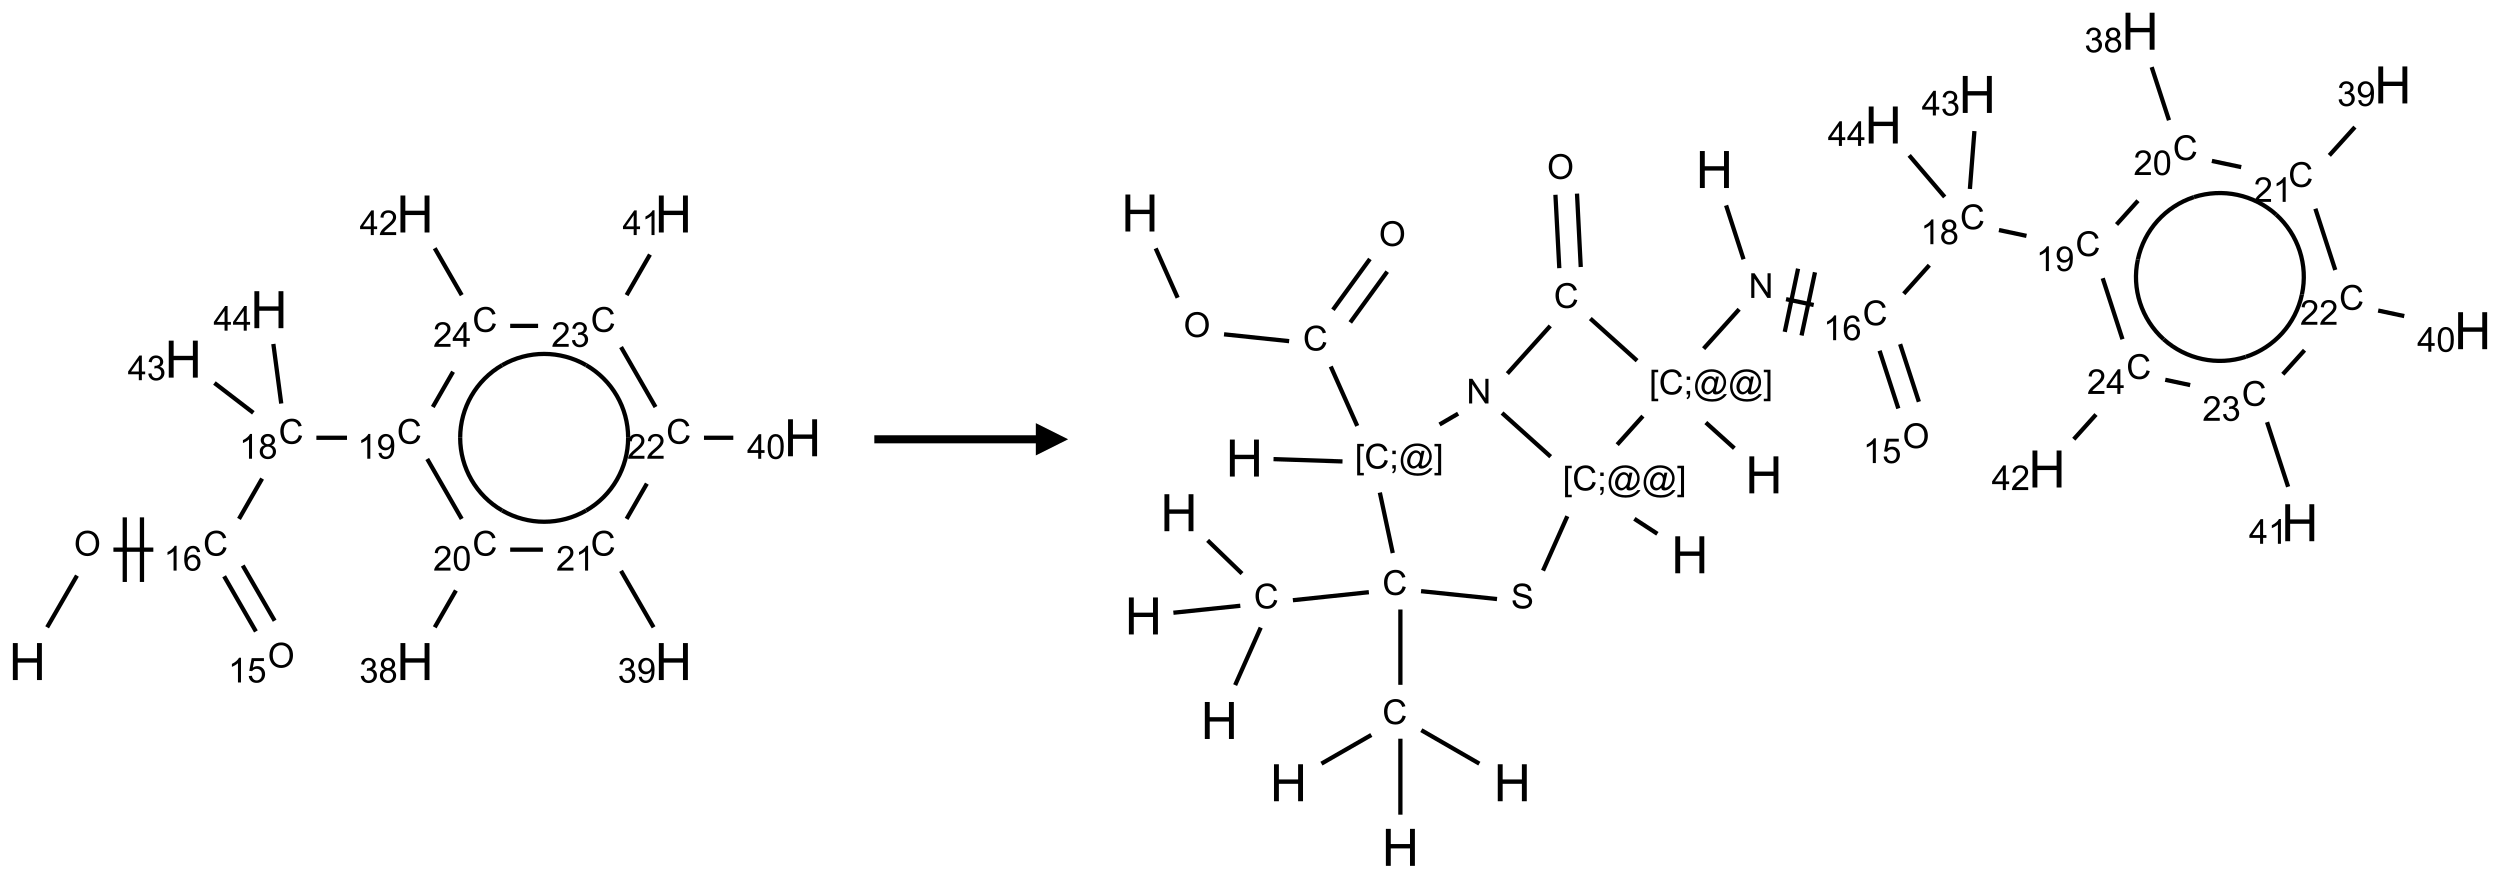 <?xml version="1.0" encoding="UTF-8"?>
<svg xmlns="http://www.w3.org/2000/svg" xmlns:xlink="http://www.w3.org/1999/xlink" width="774" height="272" viewBox="0 0 774 272">
<defs>
<g>
<g id="glyph-0-0">
<path d="M 2 0 L 2 -10 L 10 -10 L 10 0 Z M 2.25 -0.25 L 9.75 -0.25 L 9.75 -9.75 L 2.25 -9.75 Z M 2.25 -0.25 "/>
</g>
<g id="glyph-0-1">
<path d="M 1.281 0 L 1.281 -11.453 L 2.797 -11.453 L 2.797 -6.75 L 8.75 -6.75 L 8.75 -11.453 L 10.266 -11.453 L 10.266 0 L 8.75 0 L 8.75 -5.398 L 2.797 -5.398 L 2.797 0 Z M 1.281 0 "/>
</g>
<g id="glyph-1-0">
<path d="M 1.332 0 L 1.332 -6.668 L 6.668 -6.668 L 6.668 0 Z M 1.5 -0.168 L 6.5 -0.168 L 6.5 -6.5 L 1.5 -6.5 Z M 1.5 -0.168 "/>
</g>
<g id="glyph-1-1">
<path d="M 0.516 -3.719 C 0.516 -4.984 0.855 -5.977 1.535 -6.695 C 2.215 -7.414 3.094 -7.77 4.172 -7.77 C 4.875 -7.77 5.512 -7.602 6.078 -7.266 C 6.645 -6.93 7.074 -6.461 7.371 -5.855 C 7.668 -5.254 7.816 -4.57 7.816 -3.809 C 7.816 -3.035 7.66 -2.34 7.348 -1.73 C 7.035 -1.117 6.594 -0.656 6.02 -0.34 C 5.449 -0.027 4.828 0.129 4.168 0.129 C 3.449 0.129 2.805 -0.043 2.238 -0.391 C 1.672 -0.738 1.246 -1.211 0.953 -1.812 C 0.66 -2.414 0.516 -3.047 0.516 -3.719 Z M 1.559 -3.703 C 1.559 -2.781 1.805 -2.059 2.301 -1.527 C 2.793 -1 3.414 -0.734 4.16 -0.734 C 4.922 -0.734 5.547 -1 6.039 -1.535 C 6.531 -2.07 6.777 -2.828 6.777 -3.812 C 6.777 -4.434 6.672 -4.977 6.461 -5.441 C 6.25 -5.902 5.945 -6.262 5.539 -6.52 C 5.133 -6.773 4.68 -6.902 4.176 -6.902 C 3.461 -6.902 2.848 -6.656 2.332 -6.164 C 1.816 -5.672 1.559 -4.852 1.559 -3.703 Z M 1.559 -3.703 "/>
</g>
<g id="glyph-1-2">
<path d="M 6.27 -2.676 L 7.281 -2.422 C 7.07 -1.594 6.688 -0.961 6.137 -0.523 C 5.586 -0.086 4.914 0.129 4.121 0.129 C 3.297 0.129 2.629 -0.039 2.113 -0.371 C 1.598 -0.707 1.203 -1.191 0.934 -1.828 C 0.664 -2.465 0.531 -3.145 0.531 -3.875 C 0.531 -4.672 0.684 -5.363 0.988 -5.957 C 1.293 -6.547 1.723 -6.996 2.285 -7.305 C 2.844 -7.613 3.461 -7.766 4.137 -7.766 C 4.898 -7.766 5.543 -7.57 6.062 -7.184 C 6.582 -6.793 6.945 -6.246 7.152 -5.543 L 6.156 -5.309 C 5.98 -5.863 5.723 -6.266 5.387 -6.52 C 5.051 -6.773 4.625 -6.902 4.113 -6.902 C 3.527 -6.902 3.039 -6.762 2.645 -6.48 C 2.25 -6.199 1.973 -5.82 1.812 -5.348 C 1.652 -4.871 1.574 -4.383 1.574 -3.879 C 1.574 -3.23 1.668 -2.664 1.855 -2.18 C 2.047 -1.695 2.34 -1.332 2.738 -1.094 C 3.137 -0.855 3.57 -0.734 4.035 -0.734 C 4.602 -0.734 5.082 -0.898 5.473 -1.223 C 5.867 -1.551 6.133 -2.035 6.27 -2.676 Z M 6.27 -2.676 "/>
</g>
<g id="glyph-1-3">
<path d="M 3.973 0 L 3.035 0 L 3.035 -5.973 C 2.809 -5.758 2.516 -5.543 2.148 -5.328 C 1.781 -5.113 1.453 -4.953 1.16 -4.844 L 1.16 -5.75 C 1.684 -5.996 2.145 -6.297 2.535 -6.645 C 2.93 -6.996 3.207 -7.336 3.371 -7.668 L 3.973 -7.668 Z M 3.973 0 "/>
</g>
<g id="glyph-1-4">
<path d="M 5.309 -5.766 L 4.375 -5.691 C 4.293 -6.059 4.172 -6.328 4.02 -6.496 C 3.766 -6.762 3.453 -6.895 3.082 -6.895 C 2.785 -6.895 2.523 -6.812 2.297 -6.645 C 2 -6.43 1.77 -6.117 1.598 -5.703 C 1.43 -5.289 1.34 -4.703 1.332 -3.938 C 1.559 -4.281 1.836 -4.535 2.16 -4.703 C 2.488 -4.871 2.828 -4.953 3.188 -4.953 C 3.812 -4.953 4.344 -4.723 4.785 -4.262 C 5.223 -3.801 5.441 -3.207 5.441 -2.48 C 5.441 -2 5.34 -1.555 5.133 -1.145 C 4.926 -0.73 4.641 -0.418 4.281 -0.199 C 3.922 0.02 3.512 0.129 3.051 0.129 C 2.27 0.129 1.633 -0.156 1.141 -0.73 C 0.648 -1.305 0.402 -2.254 0.402 -3.574 C 0.402 -5.051 0.672 -6.121 1.219 -6.793 C 1.695 -7.375 2.336 -7.668 3.141 -7.668 C 3.742 -7.668 4.234 -7.5 4.617 -7.16 C 5 -6.824 5.23 -6.359 5.309 -5.766 Z M 1.48 -2.473 C 1.48 -2.152 1.547 -1.844 1.684 -1.547 C 1.82 -1.25 2.016 -1.027 2.262 -0.871 C 2.508 -0.719 2.766 -0.641 3.035 -0.641 C 3.434 -0.641 3.773 -0.801 4.059 -1.121 C 4.344 -1.441 4.484 -1.875 4.484 -2.422 C 4.484 -2.949 4.344 -3.367 4.062 -3.668 C 3.781 -3.973 3.426 -4.125 3 -4.125 C 2.578 -4.125 2.219 -3.973 1.922 -3.668 C 1.625 -3.363 1.48 -2.969 1.48 -2.473 Z M 1.48 -2.473 "/>
</g>
<g id="glyph-1-5">
<path d="M 0.441 -2 L 1.426 -2.082 C 1.5 -1.605 1.668 -1.242 1.934 -1.004 C 2.199 -0.762 2.52 -0.641 2.895 -0.641 C 3.348 -0.641 3.73 -0.812 4.043 -1.152 C 4.355 -1.492 4.512 -1.941 4.512 -2.504 C 4.512 -3.039 4.359 -3.461 4.059 -3.77 C 3.758 -4.078 3.367 -4.234 2.879 -4.234 C 2.578 -4.234 2.305 -4.164 2.062 -4.027 C 1.82 -3.891 1.629 -3.715 1.488 -3.496 L 0.609 -3.609 L 1.348 -7.531 L 5.145 -7.531 L 5.145 -6.637 L 2.098 -6.637 L 1.688 -4.582 C 2.145 -4.902 2.625 -5.062 3.129 -5.062 C 3.797 -5.062 4.359 -4.832 4.816 -4.371 C 5.277 -3.91 5.504 -3.312 5.504 -2.59 C 5.504 -1.898 5.305 -1.301 4.902 -0.797 C 4.41 -0.18 3.742 0.129 2.895 0.129 C 2.199 0.129 1.633 -0.062 1.195 -0.453 C 0.758 -0.844 0.504 -1.359 0.441 -2 Z M 0.441 -2 "/>
</g>
<g id="glyph-1-6">
<path d="M 1.887 -4.141 C 1.496 -4.281 1.207 -4.484 1.02 -4.75 C 0.832 -5.016 0.738 -5.328 0.738 -5.699 C 0.738 -6.254 0.938 -6.719 1.34 -7.098 C 1.738 -7.477 2.27 -7.668 2.934 -7.668 C 3.598 -7.668 4.137 -7.473 4.543 -7.086 C 4.949 -6.699 5.152 -6.227 5.152 -5.672 C 5.152 -5.316 5.059 -5.008 4.871 -4.746 C 4.688 -4.484 4.406 -4.281 4.027 -4.141 C 4.496 -3.988 4.852 -3.742 5.098 -3.402 C 5.34 -3.062 5.465 -2.656 5.465 -2.184 C 5.465 -1.531 5.234 -0.98 4.77 -0.535 C 4.309 -0.09 3.703 0.129 2.949 0.129 C 2.195 0.129 1.586 -0.094 1.125 -0.539 C 0.664 -0.984 0.434 -1.543 0.434 -2.207 C 0.434 -2.703 0.559 -3.121 0.809 -3.457 C 1.062 -3.793 1.422 -4.02 1.887 -4.141 Z M 1.699 -5.73 C 1.699 -5.367 1.812 -5.074 2.047 -4.844 C 2.281 -4.613 2.582 -4.5 2.953 -4.5 C 3.312 -4.5 3.609 -4.613 3.84 -4.84 C 4.07 -5.066 4.188 -5.348 4.188 -5.676 C 4.188 -6.02 4.07 -6.309 3.832 -6.543 C 3.594 -6.777 3.297 -6.895 2.941 -6.895 C 2.586 -6.895 2.289 -6.781 2.051 -6.551 C 1.816 -6.324 1.699 -6.047 1.699 -5.73 Z M 1.395 -2.203 C 1.395 -1.938 1.461 -1.676 1.586 -1.426 C 1.711 -1.176 1.902 -0.984 2.152 -0.848 C 2.402 -0.711 2.672 -0.641 2.957 -0.641 C 3.406 -0.641 3.777 -0.785 4.066 -1.074 C 4.359 -1.363 4.504 -1.727 4.504 -2.172 C 4.504 -2.625 4.355 -2.996 4.055 -3.293 C 3.754 -3.586 3.379 -3.734 2.926 -3.734 C 2.484 -3.734 2.121 -3.59 1.832 -3.297 C 1.543 -3.004 1.395 -2.641 1.395 -2.203 Z M 1.395 -2.203 "/>
</g>
<g id="glyph-1-7">
<path d="M 0.582 -1.766 L 1.484 -1.848 C 1.562 -1.426 1.707 -1.117 1.922 -0.926 C 2.137 -0.734 2.414 -0.641 2.75 -0.641 C 3.039 -0.641 3.289 -0.707 3.508 -0.84 C 3.727 -0.973 3.902 -1.148 4.043 -1.367 C 4.18 -1.586 4.297 -1.887 4.391 -2.262 C 4.484 -2.637 4.531 -3.016 4.531 -3.406 C 4.531 -3.449 4.531 -3.512 4.527 -3.594 C 4.34 -3.297 4.082 -3.055 3.758 -2.867 C 3.434 -2.68 3.082 -2.59 2.703 -2.59 C 2.07 -2.59 1.535 -2.816 1.098 -3.277 C 0.66 -3.734 0.441 -4.34 0.441 -5.09 C 0.441 -5.863 0.672 -6.484 1.129 -6.957 C 1.586 -7.43 2.156 -7.668 2.844 -7.668 C 3.34 -7.668 3.793 -7.531 4.207 -7.266 C 4.617 -7 4.93 -6.617 5.145 -6.121 C 5.355 -5.629 5.465 -4.91 5.465 -3.973 C 5.465 -2.996 5.359 -2.223 5.145 -1.645 C 4.934 -1.066 4.617 -0.625 4.199 -0.324 C 3.781 -0.02 3.293 0.129 2.73 0.129 C 2.133 0.129 1.645 -0.035 1.266 -0.367 C 0.887 -0.699 0.66 -1.164 0.582 -1.766 Z M 4.422 -5.137 C 4.422 -5.676 4.277 -6.102 3.992 -6.418 C 3.707 -6.734 3.359 -6.891 2.957 -6.891 C 2.543 -6.891 2.18 -6.719 1.871 -6.379 C 1.562 -6.039 1.406 -5.598 1.406 -5.059 C 1.406 -4.57 1.555 -4.176 1.848 -3.871 C 2.141 -3.566 2.5 -3.418 2.934 -3.418 C 3.367 -3.418 3.723 -3.57 4.004 -3.871 C 4.281 -4.176 4.422 -4.598 4.422 -5.137 Z M 4.422 -5.137 "/>
</g>
<g id="glyph-1-8">
<path d="M 5.371 -0.902 L 5.371 0 L 0.324 0 C 0.316 -0.227 0.352 -0.441 0.434 -0.652 C 0.562 -0.996 0.766 -1.332 1.051 -1.668 C 1.332 -2 1.742 -2.387 2.277 -2.824 C 3.105 -3.504 3.668 -4.043 3.957 -4.441 C 4.25 -4.84 4.395 -5.215 4.395 -5.566 C 4.395 -5.938 4.262 -6.254 3.996 -6.508 C 3.73 -6.762 3.387 -6.891 2.957 -6.891 C 2.508 -6.891 2.145 -6.754 1.875 -6.484 C 1.605 -6.215 1.469 -5.84 1.465 -5.359 L 0.5 -5.457 C 0.566 -6.176 0.812 -6.727 1.246 -7.102 C 1.676 -7.477 2.254 -7.668 2.98 -7.668 C 3.711 -7.668 4.293 -7.465 4.719 -7.059 C 5.145 -6.652 5.359 -6.148 5.359 -5.547 C 5.359 -5.242 5.297 -4.941 5.172 -4.645 C 5.047 -4.352 4.84 -4.039 4.551 -3.715 C 4.262 -3.387 3.777 -2.938 3.105 -2.371 C 2.543 -1.898 2.18 -1.578 2.02 -1.41 C 1.859 -1.242 1.73 -1.07 1.625 -0.902 Z M 5.371 -0.902 "/>
</g>
<g id="glyph-1-9">
<path d="M 0.441 -3.766 C 0.441 -4.668 0.535 -5.395 0.723 -5.945 C 0.906 -6.496 1.184 -6.922 1.551 -7.219 C 1.918 -7.516 2.375 -7.668 2.934 -7.668 C 3.344 -7.668 3.703 -7.586 4.012 -7.418 C 4.32 -7.254 4.574 -7.016 4.777 -6.707 C 4.977 -6.395 5.137 -6.016 5.25 -5.57 C 5.363 -5.125 5.422 -4.523 5.422 -3.766 C 5.422 -2.871 5.328 -2.148 5.145 -1.598 C 4.961 -1.047 4.688 -0.621 4.32 -0.32 C 3.953 -0.02 3.492 0.129 2.934 0.129 C 2.195 0.129 1.617 -0.133 1.199 -0.66 C 0.695 -1.297 0.441 -2.332 0.441 -3.766 Z M 1.406 -3.766 C 1.406 -2.512 1.555 -1.68 1.848 -1.262 C 2.141 -0.848 2.5 -0.641 2.934 -0.641 C 3.363 -0.641 3.727 -0.848 4.02 -1.266 C 4.312 -1.684 4.457 -2.516 4.457 -3.766 C 4.457 -5.023 4.312 -5.859 4.02 -6.27 C 3.727 -6.684 3.359 -6.891 2.922 -6.891 C 2.492 -6.891 2.148 -6.707 1.891 -6.344 C 1.566 -5.879 1.406 -5.02 1.406 -3.766 Z M 1.406 -3.766 "/>
</g>
<g id="glyph-1-10">
<path d="M 0.449 -2.016 L 1.387 -2.141 C 1.492 -1.609 1.676 -1.227 1.934 -0.992 C 2.191 -0.758 2.508 -0.641 2.879 -0.641 C 3.32 -0.641 3.695 -0.793 3.996 -1.098 C 4.301 -1.402 4.453 -1.781 4.453 -2.234 C 4.453 -2.664 4.312 -3.02 4.031 -3.301 C 3.75 -3.578 3.391 -3.719 2.957 -3.719 C 2.781 -3.719 2.562 -3.684 2.297 -3.613 L 2.402 -4.438 C 2.465 -4.43 2.516 -4.426 2.551 -4.426 C 2.949 -4.426 3.312 -4.531 3.629 -4.738 C 3.949 -4.949 4.109 -5.27 4.109 -5.703 C 4.109 -6.047 3.992 -6.332 3.762 -6.559 C 3.527 -6.785 3.227 -6.895 2.859 -6.895 C 2.496 -6.895 2.191 -6.781 1.949 -6.551 C 1.707 -6.324 1.547 -5.98 1.48 -5.52 L 0.543 -5.688 C 0.656 -6.316 0.918 -6.805 1.324 -7.148 C 1.73 -7.492 2.234 -7.668 2.84 -7.668 C 3.254 -7.668 3.641 -7.578 3.988 -7.398 C 4.34 -7.219 4.609 -6.977 4.793 -6.668 C 4.98 -6.359 5.074 -6.031 5.074 -5.684 C 5.074 -5.352 4.984 -5.051 4.809 -4.781 C 4.629 -4.512 4.367 -4.297 4.02 -4.137 C 4.473 -4.031 4.824 -3.816 5.074 -3.488 C 5.324 -3.16 5.449 -2.75 5.449 -2.254 C 5.449 -1.59 5.203 -1.023 4.719 -0.559 C 4.234 -0.098 3.617 0.137 2.875 0.137 C 2.203 0.137 1.648 -0.062 1.207 -0.465 C 0.762 -0.863 0.512 -1.379 0.449 -2.016 Z M 0.449 -2.016 "/>
</g>
<g id="glyph-1-11">
<path d="M 3.449 0 L 3.449 -1.828 L 0.137 -1.828 L 0.137 -2.688 L 3.621 -7.637 L 4.387 -7.637 L 4.387 -2.688 L 5.418 -2.688 L 5.418 -1.828 L 4.387 -1.828 L 4.387 0 Z M 3.449 -2.688 L 3.449 -6.129 L 1.059 -2.688 Z M 3.449 -2.688 "/>
</g>
<g id="glyph-1-12">
<path d="M 0.723 2.121 L 0.723 -7.637 L 2.793 -7.637 L 2.793 -6.859 L 1.66 -6.859 L 1.66 1.344 L 2.793 1.344 L 2.793 2.121 Z M 0.723 2.121 "/>
</g>
<g id="glyph-1-13">
<path d="M 0.949 -4.465 L 0.949 -5.531 L 2.016 -5.531 L 2.016 -4.465 Z M 0.949 0 L 0.949 -1.066 L 2.016 -1.066 L 2.016 0 C 2.016 0.391 1.945 0.711 1.809 0.949 C 1.668 1.191 1.449 1.379 1.145 1.512 L 0.887 1.109 C 1.082 1.023 1.23 0.895 1.324 0.727 C 1.418 0.559 1.469 0.316 1.48 0 Z M 0.949 0 "/>
</g>
<g id="glyph-1-14">
<path d="M 6.047 -0.848 C 5.82 -0.59 5.57 -0.379 5.289 -0.223 C 5.008 -0.062 4.73 0.016 4.449 0.016 C 4.141 0.016 3.84 -0.074 3.547 -0.254 C 3.254 -0.434 3.02 -0.715 2.836 -1.09 C 2.652 -1.465 2.562 -1.875 2.562 -2.324 C 2.562 -2.875 2.703 -3.43 2.988 -3.98 C 3.27 -4.535 3.621 -4.953 4.043 -5.23 C 4.461 -5.508 4.871 -5.645 5.266 -5.645 C 5.566 -5.645 5.855 -5.566 6.129 -5.41 C 6.402 -5.25 6.641 -5.012 6.84 -4.688 L 7.016 -5.496 L 7.949 -5.496 L 7.199 -2 C 7.094 -1.516 7.043 -1.246 7.043 -1.191 C 7.043 -1.098 7.078 -1.02 7.148 -0.949 C 7.219 -0.883 7.305 -0.848 7.406 -0.848 C 7.59 -0.848 7.832 -0.953 8.129 -1.168 C 8.527 -1.445 8.84 -1.816 9.07 -2.285 C 9.301 -2.75 9.418 -3.234 9.418 -3.73 C 9.418 -4.309 9.27 -4.852 8.973 -5.355 C 8.676 -5.859 8.23 -6.262 7.645 -6.562 C 7.055 -6.863 6.406 -7.016 5.691 -7.016 C 4.879 -7.016 4.137 -6.824 3.465 -6.445 C 2.793 -6.066 2.273 -5.52 1.902 -4.809 C 1.535 -4.098 1.348 -3.34 1.348 -2.527 C 1.348 -1.676 1.535 -0.941 1.902 -0.328 C 2.273 0.285 2.809 0.742 3.508 1.035 C 4.207 1.328 4.984 1.473 5.832 1.473 C 6.742 1.473 7.504 1.32 8.121 1.016 C 8.734 0.711 9.195 0.34 9.5 -0.098 L 10.441 -0.098 C 10.266 0.266 9.961 0.637 9.531 1.016 C 9.102 1.395 8.59 1.695 7.996 1.914 C 7.402 2.133 6.688 2.246 5.848 2.246 C 5.078 2.246 4.367 2.145 3.715 1.949 C 3.066 1.75 2.512 1.453 2.051 1.055 C 1.594 0.656 1.25 0.199 1.016 -0.316 C 0.723 -0.973 0.578 -1.684 0.578 -2.441 C 0.578 -3.289 0.75 -4.098 1.098 -4.863 C 1.523 -5.805 2.125 -6.527 2.902 -7.027 C 3.684 -7.527 4.629 -7.777 5.738 -7.777 C 6.602 -7.777 7.375 -7.602 8.059 -7.246 C 8.746 -6.895 9.285 -6.371 9.684 -5.672 C 10.02 -5.07 10.188 -4.418 10.188 -3.715 C 10.188 -2.707 9.832 -1.812 9.125 -1.031 C 8.492 -0.328 7.801 0.02 7.051 0.02 C 6.812 0.02 6.617 -0.016 6.473 -0.09 C 6.324 -0.16 6.215 -0.266 6.145 -0.402 C 6.102 -0.488 6.066 -0.637 6.047 -0.848 Z M 3.527 -2.262 C 3.527 -1.785 3.641 -1.414 3.863 -1.152 C 4.09 -0.887 4.348 -0.754 4.641 -0.754 C 4.836 -0.754 5.039 -0.812 5.254 -0.93 C 5.469 -1.047 5.676 -1.219 5.871 -1.449 C 6.066 -1.676 6.23 -1.969 6.355 -2.32 C 6.48 -2.672 6.543 -3.027 6.543 -3.379 C 6.543 -3.852 6.426 -4.219 6.191 -4.48 C 5.957 -4.738 5.672 -4.871 5.332 -4.871 C 5.109 -4.871 4.902 -4.812 4.707 -4.699 C 4.512 -4.586 4.32 -4.406 4.137 -4.156 C 3.953 -3.906 3.805 -3.602 3.691 -3.246 C 3.582 -2.887 3.527 -2.559 3.527 -2.262 Z M 3.527 -2.262 "/>
</g>
<g id="glyph-1-15">
<path d="M 2.27 2.121 L 0.203 2.121 L 0.203 1.344 L 1.332 1.344 L 1.332 -6.859 L 0.203 -6.859 L 0.203 -7.637 L 2.27 -7.637 Z M 2.27 2.121 "/>
</g>
<g id="glyph-1-16">
<path d="M 0.812 0 L 0.812 -7.637 L 1.848 -7.637 L 5.859 -1.641 L 5.859 -7.637 L 6.828 -7.637 L 6.828 0 L 5.793 0 L 1.781 -6 L 1.781 0 Z M 0.812 0 "/>
</g>
<g id="glyph-1-17">
<path d="M 0.48 -2.453 L 1.434 -2.535 C 1.477 -2.152 1.582 -1.84 1.746 -1.598 C 1.91 -1.352 2.168 -1.152 2.516 -1.004 C 2.863 -0.852 3.254 -0.777 3.688 -0.777 C 4.074 -0.777 4.414 -0.832 4.707 -0.949 C 5.004 -1.062 5.223 -1.219 5.367 -1.418 C 5.512 -1.617 5.582 -1.836 5.582 -2.074 C 5.582 -2.312 5.516 -2.523 5.375 -2.699 C 5.234 -2.879 5.008 -3.031 4.688 -3.152 C 4.484 -3.23 4.031 -3.355 3.328 -3.523 C 2.625 -3.691 2.137 -3.852 1.855 -4 C 1.488 -4.191 1.219 -4.43 1.039 -4.711 C 0.859 -4.992 0.77 -5.312 0.77 -5.66 C 0.77 -6.047 0.879 -6.406 1.098 -6.742 C 1.316 -7.078 1.637 -7.332 2.059 -7.504 C 2.477 -7.68 2.945 -7.766 3.457 -7.766 C 4.023 -7.766 4.523 -7.676 4.957 -7.492 C 5.387 -7.309 5.719 -7.043 5.953 -6.688 C 6.188 -6.332 6.312 -5.934 6.328 -5.484 L 5.359 -5.41 C 5.309 -5.895 5.133 -6.258 4.832 -6.504 C 4.531 -6.75 4.086 -6.875 3.5 -6.875 C 2.891 -6.875 2.445 -6.762 2.164 -6.539 C 1.883 -6.316 1.746 -6.047 1.746 -5.73 C 1.746 -5.457 1.844 -5.23 2.043 -5.051 C 2.238 -4.875 2.742 -4.695 3.566 -4.508 C 4.387 -4.32 4.949 -4.16 5.254 -4.02 C 5.699 -3.816 6.027 -3.555 6.238 -3.242 C 6.449 -2.93 6.559 -2.566 6.559 -2.156 C 6.559 -1.75 6.441 -1.367 6.207 -1.008 C 5.977 -0.648 5.641 -0.367 5.207 -0.168 C 4.77 0.031 4.281 0.129 3.734 0.129 C 3.043 0.129 2.465 0.031 1.996 -0.172 C 1.531 -0.375 1.164 -0.676 0.898 -1.082 C 0.633 -1.484 0.492 -1.941 0.48 -2.453 Z M 0.48 -2.453 "/>
</g>
</g>
</defs>
<path fill="none" stroke-width="0.033" stroke-linecap="butt" stroke-linejoin="miter" stroke="rgb(0%, 0%, 0%)" stroke-opacity="1" stroke-miterlimit="10" d="M 0.153 3.199 L 0.384 2.799 " transform="matrix(40, 0, 0, 40, 8.471, 66.254)"/>
<path fill="none" stroke-width="0.033" stroke-linecap="butt" stroke-linejoin="miter" stroke="rgb(0%, 0%, 0%)" stroke-opacity="1" stroke-miterlimit="10" d="M 0.666 2.598 L 0.975 2.598 " transform="matrix(40, 0, 0, 40, 8.471, 66.254)"/>
<path fill="none" stroke-width="0.033" stroke-linecap="butt" stroke-linejoin="miter" stroke="rgb(0%, 0%, 0%)" stroke-opacity="1" stroke-miterlimit="10" d="M 0.887 2.848 L 0.887 2.348 " transform="matrix(40, 0, 0, 40, 8.471, 66.254)"/>
<path fill="none" stroke-width="0.033" stroke-linecap="butt" stroke-linejoin="miter" stroke="rgb(0%, 0%, 0%)" stroke-opacity="1" stroke-miterlimit="10" d="M 0.754 2.848 L 0.754 2.348 " transform="matrix(40, 0, 0, 40, 8.471, 66.254)"/>
<path fill="none" stroke-width="0.033" stroke-linecap="butt" stroke-linejoin="miter" stroke="rgb(0%, 0%, 0%)" stroke-opacity="1" stroke-miterlimit="10" d="M 1.523 2.804 L 1.769 3.231 " transform="matrix(40, 0, 0, 40, 8.471, 66.254)"/>
<path fill="none" stroke-width="0.033" stroke-linecap="butt" stroke-linejoin="miter" stroke="rgb(0%, 0%, 0%)" stroke-opacity="1" stroke-miterlimit="10" d="M 1.667 2.721 L 1.914 3.148 " transform="matrix(40, 0, 0, 40, 8.471, 66.254)"/>
<path fill="none" stroke-width="0.033" stroke-linecap="butt" stroke-linejoin="miter" stroke="rgb(0%, 0%, 0%)" stroke-opacity="1" stroke-miterlimit="10" d="M 1.638 2.36 L 1.817 2.048 " transform="matrix(40, 0, 0, 40, 8.471, 66.254)"/>
<path fill="none" stroke-width="0.033" stroke-linecap="butt" stroke-linejoin="miter" stroke="rgb(0%, 0%, 0%)" stroke-opacity="1" stroke-miterlimit="10" d="M 2.237 1.732 L 2.474 1.732 " transform="matrix(40, 0, 0, 40, 8.471, 66.254)"/>
<path fill="none" stroke-width="0.033" stroke-linecap="butt" stroke-linejoin="miter" stroke="rgb(0%, 0%, 0%)" stroke-opacity="1" stroke-miterlimit="10" d="M 3.095 1.896 L 3.362 2.36 " transform="matrix(40, 0, 0, 40, 8.471, 66.254)"/>
<path fill="none" stroke-width="0.033" stroke-linecap="butt" stroke-linejoin="miter" stroke="rgb(0%, 0%, 0%)" stroke-opacity="1" stroke-miterlimit="10" d="M 3.317 2.914 L 3.153 3.199 " transform="matrix(40, 0, 0, 40, 8.471, 66.254)"/>
<path fill="none" stroke-width="0.033" stroke-linecap="butt" stroke-linejoin="miter" stroke="rgb(0%, 0%, 0%)" stroke-opacity="1" stroke-miterlimit="10" d="M 3.737 2.598 L 3.99 2.598 " transform="matrix(40, 0, 0, 40, 8.471, 66.254)"/>
<path fill="none" stroke-width="0.033" stroke-linecap="butt" stroke-linejoin="miter" stroke="rgb(0%, 0%, 0%)" stroke-opacity="1" stroke-miterlimit="10" d="M 4.595 2.762 L 4.847 3.199 " transform="matrix(40, 0, 0, 40, 8.471, 66.254)"/>
<path fill="none" stroke-width="0.033" stroke-linecap="butt" stroke-linejoin="miter" stroke="rgb(0%, 0%, 0%)" stroke-opacity="1" stroke-miterlimit="10" d="M 4.638 2.36 L 4.795 2.087 " transform="matrix(40, 0, 0, 40, 8.471, 66.254)"/>
<path fill="none" stroke-width="0.033" stroke-linecap="butt" stroke-linejoin="miter" stroke="rgb(0%, 0%, 0%)" stroke-opacity="1" stroke-miterlimit="10" d="M 5.237 1.732 L 5.464 1.732 " transform="matrix(40, 0, 0, 40, 8.471, 66.254)"/>
<path fill="none" stroke-width="0.033" stroke-linecap="butt" stroke-linejoin="miter" stroke="rgb(0%, 0%, 0%)" stroke-opacity="1" stroke-miterlimit="10" d="M 4.862 1.494 L 4.595 1.03 " transform="matrix(40, 0, 0, 40, 8.471, 66.254)"/>
<path fill="none" stroke-width="0.033" stroke-linecap="butt" stroke-linejoin="miter" stroke="rgb(0%, 0%, 0%)" stroke-opacity="1" stroke-miterlimit="10" d="M 4.638 0.628 L 4.819 0.314 " transform="matrix(40, 0, 0, 40, 8.471, 66.254)"/>
<path fill="none" stroke-width="0.033" stroke-linecap="butt" stroke-linejoin="miter" stroke="rgb(0%, 0%, 0%)" stroke-opacity="1" stroke-miterlimit="10" d="M 3.953 0.866 L 3.737 0.866 " transform="matrix(40, 0, 0, 40, 8.471, 66.254)"/>
<path fill="none" stroke-width="0.033" stroke-linecap="butt" stroke-linejoin="miter" stroke="rgb(0%, 0%, 0%)" stroke-opacity="1" stroke-miterlimit="10" d="M 3.295 1.221 L 3.138 1.494 " transform="matrix(40, 0, 0, 40, 8.471, 66.254)"/>
<path fill="none" stroke-width="0.033" stroke-linecap="butt" stroke-linejoin="miter" stroke="rgb(0%, 0%, 0%)" stroke-opacity="1" stroke-miterlimit="10" d="M 3.362 0.628 L 3.153 0.265 " transform="matrix(40, 0, 0, 40, 8.471, 66.254)"/>
<path fill="none" stroke-width="0.033" stroke-linecap="butt" stroke-linejoin="miter" stroke="rgb(0%, 0%, 0%)" stroke-opacity="1" stroke-miterlimit="10" d="M 1.749 1.539 L 1.448 1.308 " transform="matrix(40, 0, 0, 40, 8.471, 66.254)"/>
<path fill="none" stroke-width="0.033" stroke-linecap="butt" stroke-linejoin="miter" stroke="rgb(0%, 0%, 0%)" stroke-opacity="1" stroke-miterlimit="10" d="M 1.965 1.467 L 1.904 1.006 " transform="matrix(40, 0, 0, 40, 8.471, 66.254)"/>
<path fill="none" stroke-width="0.033" stroke-linecap="butt" stroke-linejoin="miter" stroke="rgb(0%, 0%, 0%)" stroke-opacity="1" stroke-miterlimit="10" d="M 3.675 2.295 C 3.474 2.179 3.35 1.964 3.35 1.732 " transform="matrix(40, 0, 0, 40, 8.471, 66.254)"/>
<path fill="none" stroke-width="0.033" stroke-linecap="butt" stroke-linejoin="miter" stroke="rgb(0%, 0%, 0%)" stroke-opacity="1" stroke-miterlimit="10" d="M 4.325 2.295 C 4.124 2.411 3.876 2.411 3.675 2.295 " transform="matrix(40, 0, 0, 40, 8.471, 66.254)"/>
<path fill="none" stroke-width="0.033" stroke-linecap="butt" stroke-linejoin="miter" stroke="rgb(0%, 0%, 0%)" stroke-opacity="1" stroke-miterlimit="10" d="M 4.65 1.732 C 4.65 1.964 4.526 2.179 4.325 2.295 " transform="matrix(40, 0, 0, 40, 8.471, 66.254)"/>
<path fill="none" stroke-width="0.033" stroke-linecap="butt" stroke-linejoin="miter" stroke="rgb(0%, 0%, 0%)" stroke-opacity="1" stroke-miterlimit="10" d="M 4.325 1.17 C 4.526 1.286 4.65 1.5 4.65 1.732 " transform="matrix(40, 0, 0, 40, 8.471, 66.254)"/>
<path fill="none" stroke-width="0.033" stroke-linecap="butt" stroke-linejoin="miter" stroke="rgb(0%, 0%, 0%)" stroke-opacity="1" stroke-miterlimit="10" d="M 3.675 1.17 C 3.876 1.054 4.124 1.054 4.325 1.17 " transform="matrix(40, 0, 0, 40, 8.471, 66.254)"/>
<path fill="none" stroke-width="0.033" stroke-linecap="butt" stroke-linejoin="miter" stroke="rgb(0%, 0%, 0%)" stroke-opacity="1" stroke-miterlimit="10" d="M 3.35 1.732 C 3.35 1.5 3.474 1.286 3.675 1.17 " transform="matrix(40, 0, 0, 40, 8.471, 66.254)"/>
<g fill="rgb(0%, 0%, 0%)" fill-opacity="1">
<use xlink:href="#glyph-0-1" x="2.699" y="210.547"/>
</g>
<g fill="rgb(0%, 0%, 0%)" fill-opacity="1">
<use xlink:href="#glyph-1-1" x="22.895" y="172.027"/>
</g>
<g fill="rgb(0%, 0%, 0%)" fill-opacity="1">
<use xlink:href="#glyph-1-2" x="62.879" y="172.023"/>
</g>
<g fill="rgb(0%, 0%, 0%)" fill-opacity="1">
<use xlink:href="#glyph-1-3" x="50.699" y="176.656"/>
<use xlink:href="#glyph-1-4" x="56.632" y="176.656"/>
</g>
<g fill="rgb(0%, 0%, 0%)" fill-opacity="1">
<use xlink:href="#glyph-1-1" x="82.895" y="206.668"/>
</g>
<g fill="rgb(0%, 0%, 0%)" fill-opacity="1">
<use xlink:href="#glyph-1-3" x="70.637" y="211.297"/>
<use xlink:href="#glyph-1-5" x="76.569" y="211.297"/>
</g>
<g fill="rgb(0%, 0%, 0%)" fill-opacity="1">
<use xlink:href="#glyph-1-2" x="86.254" y="137.379"/>
</g>
<g fill="rgb(0%, 0%, 0%)" fill-opacity="1">
<use xlink:href="#glyph-1-3" x="74.051" y="142.016"/>
<use xlink:href="#glyph-1-6" x="79.983" y="142.016"/>
</g>
<g fill="rgb(0%, 0%, 0%)" fill-opacity="1">
<use xlink:href="#glyph-1-2" x="122.879" y="137.379"/>
</g>
<g fill="rgb(0%, 0%, 0%)" fill-opacity="1">
<use xlink:href="#glyph-1-3" x="110.676" y="142.016"/>
<use xlink:href="#glyph-1-7" x="116.608" y="142.016"/>
</g>
<g fill="rgb(0%, 0%, 0%)" fill-opacity="1">
<use xlink:href="#glyph-1-2" x="146.254" y="172.023"/>
</g>
<g fill="rgb(0%, 0%, 0%)" fill-opacity="1">
<use xlink:href="#glyph-1-8" x="134.098" y="176.656"/>
<use xlink:href="#glyph-1-9" x="140.03" y="176.656"/>
</g>
<g fill="rgb(0%, 0%, 0%)" fill-opacity="1">
<use xlink:href="#glyph-0-1" x="122.699" y="210.547"/>
</g>
<g fill="rgb(0%, 0%, 0%)" fill-opacity="1">
<use xlink:href="#glyph-1-10" x="111.25" y="211.336"/>
<use xlink:href="#glyph-1-6" x="117.182" y="211.336"/>
</g>
<g fill="rgb(0%, 0%, 0%)" fill-opacity="1">
<use xlink:href="#glyph-1-2" x="182.879" y="172.023"/>
</g>
<g fill="rgb(0%, 0%, 0%)" fill-opacity="1">
<use xlink:href="#glyph-1-8" x="172.168" y="176.656"/>
<use xlink:href="#glyph-1-3" x="178.1" y="176.656"/>
</g>
<g fill="rgb(0%, 0%, 0%)" fill-opacity="1">
<use xlink:href="#glyph-0-1" x="202.699" y="210.547"/>
</g>
<g fill="rgb(0%, 0%, 0%)" fill-opacity="1">
<use xlink:href="#glyph-1-10" x="191.25" y="211.336"/>
<use xlink:href="#glyph-1-7" x="197.182" y="211.336"/>
</g>
<g fill="rgb(0%, 0%, 0%)" fill-opacity="1">
<use xlink:href="#glyph-1-2" x="206.254" y="137.379"/>
</g>
<g fill="rgb(0%, 0%, 0%)" fill-opacity="1">
<use xlink:href="#glyph-1-8" x="194.148" y="142.016"/>
<use xlink:href="#glyph-1-8" x="200.081" y="142.016"/>
</g>
<g fill="rgb(0%, 0%, 0%)" fill-opacity="1">
<use xlink:href="#glyph-0-1" x="242.699" y="141.262"/>
</g>
<g fill="rgb(0%, 0%, 0%)" fill-opacity="1">
<use xlink:href="#glyph-1-11" x="231.289" y="142.055"/>
<use xlink:href="#glyph-1-9" x="237.221" y="142.055"/>
</g>
<g fill="rgb(0%, 0%, 0%)" fill-opacity="1">
<use xlink:href="#glyph-1-2" x="182.879" y="102.738"/>
</g>
<g fill="rgb(0%, 0%, 0%)" fill-opacity="1">
<use xlink:href="#glyph-1-8" x="170.695" y="107.375"/>
<use xlink:href="#glyph-1-10" x="176.628" y="107.375"/>
</g>
<g fill="rgb(0%, 0%, 0%)" fill-opacity="1">
<use xlink:href="#glyph-0-1" x="202.699" y="71.98"/>
</g>
<g fill="rgb(0%, 0%, 0%)" fill-opacity="1">
<use xlink:href="#glyph-1-11" x="192.738" y="72.773"/>
<use xlink:href="#glyph-1-3" x="198.671" y="72.773"/>
</g>
<g fill="rgb(0%, 0%, 0%)" fill-opacity="1">
<use xlink:href="#glyph-1-2" x="146.254" y="102.738"/>
</g>
<g fill="rgb(0%, 0%, 0%)" fill-opacity="1">
<use xlink:href="#glyph-1-8" x="134.102" y="107.375"/>
<use xlink:href="#glyph-1-11" x="140.034" y="107.375"/>
</g>
<g fill="rgb(0%, 0%, 0%)" fill-opacity="1">
<use xlink:href="#glyph-0-1" x="122.699" y="71.98"/>
</g>
<g fill="rgb(0%, 0%, 0%)" fill-opacity="1">
<use xlink:href="#glyph-1-11" x="111.344" y="72.773"/>
<use xlink:href="#glyph-1-8" x="117.276" y="72.773"/>
</g>
<g fill="rgb(0%, 0%, 0%)" fill-opacity="1">
<use xlink:href="#glyph-0-1" x="50.965" y="116.914"/>
</g>
<g fill="rgb(0%, 0%, 0%)" fill-opacity="1">
<use xlink:href="#glyph-1-11" x="39.531" y="117.707"/>
<use xlink:href="#glyph-1-10" x="45.464" y="117.707"/>
</g>
<g fill="rgb(0%, 0%, 0%)" fill-opacity="1">
<use xlink:href="#glyph-0-1" x="77.477" y="101.605"/>
</g>
<g fill="rgb(0%, 0%, 0%)" fill-opacity="1">
<use xlink:href="#glyph-1-11" x="66.074" y="102.367"/>
<use xlink:href="#glyph-1-11" x="72.007" y="102.367"/>
</g>
<path fill-rule="nonzero" fill="rgb(0%, 0%, 0%)" fill-opacity="1" d="M 270.691 137.25 L 320.691 137.25 L 320.691 141 L 330.691 136 L 320.691 131 L 320.691 134.75 L 270.691 134.75 "/>
<path fill="none" stroke-width="0.033" stroke-linecap="butt" stroke-linejoin="miter" stroke="rgb(0%, 0%, 0%)" stroke-opacity="1" stroke-miterlimit="10" d="M 0.122 1.681 L 0.292 2.063 " transform="matrix(40, 0, 0, 40, 352.92, 9.664)"/>
<path fill="none" stroke-width="0.033" stroke-linecap="butt" stroke-linejoin="miter" stroke="rgb(0%, 0%, 0%)" stroke-opacity="1" stroke-miterlimit="10" d="M 0.651 2.346 L 1.155 2.399 " transform="matrix(40, 0, 0, 40, 352.92, 9.664)"/>
<path fill="none" stroke-width="0.033" stroke-linecap="butt" stroke-linejoin="miter" stroke="rgb(0%, 0%, 0%)" stroke-opacity="1" stroke-miterlimit="10" d="M 1.628 2.254 L 1.914 1.861 " transform="matrix(40, 0, 0, 40, 352.92, 9.664)"/>
<path fill="none" stroke-width="0.033" stroke-linecap="butt" stroke-linejoin="miter" stroke="rgb(0%, 0%, 0%)" stroke-opacity="1" stroke-miterlimit="10" d="M 1.494 2.156 L 1.78 1.763 " transform="matrix(40, 0, 0, 40, 352.92, 9.664)"/>
<path fill="none" stroke-width="0.033" stroke-linecap="butt" stroke-linejoin="miter" stroke="rgb(0%, 0%, 0%)" stroke-opacity="1" stroke-miterlimit="10" d="M 1.477 2.595 L 1.682 3.055 " transform="matrix(40, 0, 0, 40, 352.92, 9.664)"/>
<path fill="none" stroke-width="0.033" stroke-linecap="butt" stroke-linejoin="miter" stroke="rgb(0%, 0%, 0%)" stroke-opacity="1" stroke-miterlimit="10" d="M 1.568 3.33 L 1.034 3.312 " transform="matrix(40, 0, 0, 40, 352.92, 9.664)"/>
<path fill="none" stroke-width="0.033" stroke-linecap="butt" stroke-linejoin="miter" stroke="rgb(0%, 0%, 0%)" stroke-opacity="1" stroke-miterlimit="10" d="M 2.319 3.044 L 2.463 2.96 " transform="matrix(40, 0, 0, 40, 352.92, 9.664)"/>
<path fill="none" stroke-width="0.033" stroke-linecap="butt" stroke-linejoin="miter" stroke="rgb(0%, 0%, 0%)" stroke-opacity="1" stroke-miterlimit="10" d="M 2.844 2.65 L 3.176 2.281 " transform="matrix(40, 0, 0, 40, 352.92, 9.664)"/>
<path fill="none" stroke-width="0.033" stroke-linecap="butt" stroke-linejoin="miter" stroke="rgb(0%, 0%, 0%)" stroke-opacity="1" stroke-miterlimit="10" d="M 3.412 1.825 L 3.383 1.257 " transform="matrix(40, 0, 0, 40, 352.92, 9.664)"/>
<path fill="none" stroke-width="0.033" stroke-linecap="butt" stroke-linejoin="miter" stroke="rgb(0%, 0%, 0%)" stroke-opacity="1" stroke-miterlimit="10" d="M 3.246 1.834 L 3.216 1.266 " transform="matrix(40, 0, 0, 40, 352.92, 9.664)"/>
<path fill="none" stroke-width="0.033" stroke-linecap="butt" stroke-linejoin="miter" stroke="rgb(0%, 0%, 0%)" stroke-opacity="1" stroke-miterlimit="10" d="M 3.486 2.224 L 3.848 2.55 " transform="matrix(40, 0, 0, 40, 352.92, 9.664)"/>
<path fill="none" stroke-width="0.033" stroke-linecap="butt" stroke-linejoin="miter" stroke="rgb(0%, 0%, 0%)" stroke-opacity="1" stroke-miterlimit="10" d="M 4.38 3.029 L 4.601 3.228 " transform="matrix(40, 0, 0, 40, 352.92, 9.664)"/>
<path fill="none" stroke-width="0.033" stroke-linecap="butt" stroke-linejoin="miter" stroke="rgb(0%, 0%, 0%)" stroke-opacity="1" stroke-miterlimit="10" d="M 4.363 2.457 L 4.638 2.152 " transform="matrix(40, 0, 0, 40, 352.92, 9.664)"/>
<path fill="none" stroke-width="0.033" stroke-linecap="butt" stroke-linejoin="miter" stroke="rgb(0%, 0%, 0%)" stroke-opacity="1" stroke-miterlimit="10" d="M 4.672 1.765 L 4.537 1.348 " transform="matrix(40, 0, 0, 40, 352.92, 9.664)"/>
<path fill="none" stroke-width="0.033" stroke-linecap="butt" stroke-linejoin="miter" stroke="rgb(0%, 0%, 0%)" stroke-opacity="1" stroke-miterlimit="10" d="M 5.001 2.074 L 5.215 2.119 " transform="matrix(40, 0, 0, 40, 352.92, 9.664)"/>
<path fill="none" stroke-width="0.033" stroke-linecap="butt" stroke-linejoin="miter" stroke="rgb(0%, 0%, 0%)" stroke-opacity="1" stroke-miterlimit="10" d="M 5.121 2.355 L 5.225 1.866 " transform="matrix(40, 0, 0, 40, 352.92, 9.664)"/>
<path fill="none" stroke-width="0.033" stroke-linecap="butt" stroke-linejoin="miter" stroke="rgb(0%, 0%, 0%)" stroke-opacity="1" stroke-miterlimit="10" d="M 4.991 2.327 L 5.094 1.838 " transform="matrix(40, 0, 0, 40, 352.92, 9.664)"/>
<path fill="none" stroke-width="0.033" stroke-linecap="butt" stroke-linejoin="miter" stroke="rgb(0%, 0%, 0%)" stroke-opacity="1" stroke-miterlimit="10" d="M 5.725 2.473 L 5.87 2.92 " transform="matrix(40, 0, 0, 40, 352.92, 9.664)"/>
<path fill="none" stroke-width="0.033" stroke-linecap="butt" stroke-linejoin="miter" stroke="rgb(0%, 0%, 0%)" stroke-opacity="1" stroke-miterlimit="10" d="M 5.884 2.422 L 6.029 2.868 " transform="matrix(40, 0, 0, 40, 352.92, 9.664)"/>
<path fill="none" stroke-width="0.033" stroke-linecap="butt" stroke-linejoin="miter" stroke="rgb(0%, 0%, 0%)" stroke-opacity="1" stroke-miterlimit="10" d="M 5.912 2.032 L 6.11 1.811 " transform="matrix(40, 0, 0, 40, 352.92, 9.664)"/>
<path fill="none" stroke-width="0.033" stroke-linecap="butt" stroke-linejoin="miter" stroke="rgb(0%, 0%, 0%)" stroke-opacity="1" stroke-miterlimit="10" d="M 6.649 1.539 L 6.862 1.584 " transform="matrix(40, 0, 0, 40, 352.92, 9.664)"/>
<path fill="none" stroke-width="0.033" stroke-linecap="butt" stroke-linejoin="miter" stroke="rgb(0%, 0%, 0%)" stroke-opacity="1" stroke-miterlimit="10" d="M 7.559 1.496 L 7.725 1.312 " transform="matrix(40, 0, 0, 40, 352.92, 9.664)"/>
<path fill="none" stroke-width="0.033" stroke-linecap="butt" stroke-linejoin="miter" stroke="rgb(0%, 0%, 0%)" stroke-opacity="1" stroke-miterlimit="10" d="M 7.965 0.689 L 7.831 0.278 " transform="matrix(40, 0, 0, 40, 352.92, 9.664)"/>
<path fill="none" stroke-width="0.033" stroke-linecap="butt" stroke-linejoin="miter" stroke="rgb(0%, 0%, 0%)" stroke-opacity="1" stroke-miterlimit="10" d="M 8.297 1.004 L 8.524 1.052 " transform="matrix(40, 0, 0, 40, 352.92, 9.664)"/>
<path fill="none" stroke-width="0.033" stroke-linecap="butt" stroke-linejoin="miter" stroke="rgb(0%, 0%, 0%)" stroke-opacity="1" stroke-miterlimit="10" d="M 9.206 0.961 L 9.404 0.742 " transform="matrix(40, 0, 0, 40, 352.92, 9.664)"/>
<path fill="none" stroke-width="0.033" stroke-linecap="butt" stroke-linejoin="miter" stroke="rgb(0%, 0%, 0%)" stroke-opacity="1" stroke-miterlimit="10" d="M 9.098 1.374 L 9.252 1.848 " transform="matrix(40, 0, 0, 40, 352.92, 9.664)"/>
<path fill="none" stroke-width="0.033" stroke-linecap="butt" stroke-linejoin="miter" stroke="rgb(0%, 0%, 0%)" stroke-opacity="1" stroke-miterlimit="10" d="M 9.584 2.162 L 9.786 2.205 " transform="matrix(40, 0, 0, 40, 352.92, 9.664)"/>
<path fill="none" stroke-width="0.033" stroke-linecap="butt" stroke-linejoin="miter" stroke="rgb(0%, 0%, 0%)" stroke-opacity="1" stroke-miterlimit="10" d="M 9.014 2.469 L 8.846 2.655 " transform="matrix(40, 0, 0, 40, 352.92, 9.664)"/>
<path fill="none" stroke-width="0.033" stroke-linecap="butt" stroke-linejoin="miter" stroke="rgb(0%, 0%, 0%)" stroke-opacity="1" stroke-miterlimit="10" d="M 8.724 3.026 L 8.887 3.526 " transform="matrix(40, 0, 0, 40, 352.92, 9.664)"/>
<path fill="none" stroke-width="0.033" stroke-linecap="butt" stroke-linejoin="miter" stroke="rgb(0%, 0%, 0%)" stroke-opacity="1" stroke-miterlimit="10" d="M 8.129 2.739 L 7.936 2.698 " transform="matrix(40, 0, 0, 40, 352.92, 9.664)"/>
<path fill="none" stroke-width="0.033" stroke-linecap="butt" stroke-linejoin="miter" stroke="rgb(0%, 0%, 0%)" stroke-opacity="1" stroke-miterlimit="10" d="M 7.605 2.384 L 7.452 1.912 " transform="matrix(40, 0, 0, 40, 352.92, 9.664)"/>
<path fill="none" stroke-width="0.033" stroke-linecap="butt" stroke-linejoin="miter" stroke="rgb(0%, 0%, 0%)" stroke-opacity="1" stroke-miterlimit="10" d="M 7.4 2.967 L 7.228 3.158 " transform="matrix(40, 0, 0, 40, 352.92, 9.664)"/>
<path fill="none" stroke-width="0.033" stroke-linecap="butt" stroke-linejoin="miter" stroke="rgb(0%, 0%, 0%)" stroke-opacity="1" stroke-miterlimit="10" d="M 6.424 1.221 L 6.459 0.773 " transform="matrix(40, 0, 0, 40, 352.92, 9.664)"/>
<path fill="none" stroke-width="0.033" stroke-linecap="butt" stroke-linejoin="miter" stroke="rgb(0%, 0%, 0%)" stroke-opacity="1" stroke-miterlimit="10" d="M 6.229 1.283 L 5.954 0.961 " transform="matrix(40, 0, 0, 40, 352.92, 9.664)"/>
<path fill="none" stroke-width="0.033" stroke-linecap="butt" stroke-linejoin="miter" stroke="rgb(0%, 0%, 0%)" stroke-opacity="1" stroke-miterlimit="10" d="M 3.893 2.979 L 3.694 3.2 " transform="matrix(40, 0, 0, 40, 352.92, 9.664)"/>
<path fill="none" stroke-width="0.033" stroke-linecap="butt" stroke-linejoin="miter" stroke="rgb(0%, 0%, 0%)" stroke-opacity="1" stroke-miterlimit="10" d="M 3.179 3.293 L 2.803 2.955 " transform="matrix(40, 0, 0, 40, 352.92, 9.664)"/>
<path fill="none" stroke-width="0.033" stroke-linecap="butt" stroke-linejoin="miter" stroke="rgb(0%, 0%, 0%)" stroke-opacity="1" stroke-miterlimit="10" d="M 3.827 3.774 L 4.005 3.89 " transform="matrix(40, 0, 0, 40, 352.92, 9.664)"/>
<path fill="none" stroke-width="0.033" stroke-linecap="butt" stroke-linejoin="miter" stroke="rgb(0%, 0%, 0%)" stroke-opacity="1" stroke-miterlimit="10" d="M 3.308 3.754 L 3.12 4.175 " transform="matrix(40, 0, 0, 40, 352.92, 9.664)"/>
<path fill="none" stroke-width="0.033" stroke-linecap="butt" stroke-linejoin="miter" stroke="rgb(0%, 0%, 0%)" stroke-opacity="1" stroke-miterlimit="10" d="M 2.764 4.395 L 2.176 4.334 " transform="matrix(40, 0, 0, 40, 352.92, 9.664)"/>
<path fill="none" stroke-width="0.033" stroke-linecap="butt" stroke-linejoin="miter" stroke="rgb(0%, 0%, 0%)" stroke-opacity="1" stroke-miterlimit="10" d="M 1.957 4.039 L 1.857 3.571 " transform="matrix(40, 0, 0, 40, 352.92, 9.664)"/>
<path fill="none" stroke-width="0.033" stroke-linecap="butt" stroke-linejoin="miter" stroke="rgb(0%, 0%, 0%)" stroke-opacity="1" stroke-miterlimit="10" d="M 2.016 4.476 L 2.016 5.059 " transform="matrix(40, 0, 0, 40, 352.92, 9.664)"/>
<path fill="none" stroke-width="0.033" stroke-linecap="butt" stroke-linejoin="miter" stroke="rgb(0%, 0%, 0%)" stroke-opacity="1" stroke-miterlimit="10" d="M 1.791 5.447 L 1.405 5.669 " transform="matrix(40, 0, 0, 40, 352.92, 9.664)"/>
<path fill="none" stroke-width="0.033" stroke-linecap="butt" stroke-linejoin="miter" stroke="rgb(0%, 0%, 0%)" stroke-opacity="1" stroke-miterlimit="10" d="M 2.178 5.41 L 2.627 5.669 " transform="matrix(40, 0, 0, 40, 352.92, 9.664)"/>
<path fill="none" stroke-width="0.033" stroke-linecap="butt" stroke-linejoin="miter" stroke="rgb(0%, 0%, 0%)" stroke-opacity="1" stroke-miterlimit="10" d="M 2.016 5.476 L 2.016 6.064 " transform="matrix(40, 0, 0, 40, 352.92, 9.664)"/>
<path fill="none" stroke-width="0.033" stroke-linecap="butt" stroke-linejoin="miter" stroke="rgb(0%, 0%, 0%)" stroke-opacity="1" stroke-miterlimit="10" d="M 1.772 4.342 L 1.184 4.404 " transform="matrix(40, 0, 0, 40, 352.92, 9.664)"/>
<path fill="none" stroke-width="0.033" stroke-linecap="butt" stroke-linejoin="miter" stroke="rgb(0%, 0%, 0%)" stroke-opacity="1" stroke-miterlimit="10" d="M 0.79 4.198 L 0.524 3.941 " transform="matrix(40, 0, 0, 40, 352.92, 9.664)"/>
<path fill="none" stroke-width="0.033" stroke-linecap="butt" stroke-linejoin="miter" stroke="rgb(0%, 0%, 0%)" stroke-opacity="1" stroke-miterlimit="10" d="M 0.935 4.616 L 0.737 5.061 " transform="matrix(40, 0, 0, 40, 352.92, 9.664)"/>
<path fill="none" stroke-width="0.033" stroke-linecap="butt" stroke-linejoin="miter" stroke="rgb(0%, 0%, 0%)" stroke-opacity="1" stroke-miterlimit="10" d="M 0.777 4.447 L 0.259 4.501 " transform="matrix(40, 0, 0, 40, 352.92, 9.664)"/>
<path fill="none" stroke-width="0.033" stroke-linecap="butt" stroke-linejoin="miter" stroke="rgb(0%, 0%, 0%)" stroke-opacity="1" stroke-miterlimit="10" d="M 7.724 1.767 C 7.772 1.54 7.938 1.356 8.158 1.284 " transform="matrix(40, 0, 0, 40, 352.92, 9.664)"/>
<path fill="none" stroke-width="0.033" stroke-linecap="butt" stroke-linejoin="miter" stroke="rgb(0%, 0%, 0%)" stroke-opacity="1" stroke-miterlimit="10" d="M 7.924 2.385 C 7.752 2.229 7.675 1.994 7.724 1.767 " transform="matrix(40, 0, 0, 40, 352.92, 9.664)"/>
<path fill="none" stroke-width="0.033" stroke-linecap="butt" stroke-linejoin="miter" stroke="rgb(0%, 0%, 0%)" stroke-opacity="1" stroke-miterlimit="10" d="M 8.56 2.52 C 8.339 2.592 8.097 2.54 7.924 2.385 " transform="matrix(40, 0, 0, 40, 352.92, 9.664)"/>
<path fill="none" stroke-width="0.033" stroke-linecap="butt" stroke-linejoin="miter" stroke="rgb(0%, 0%, 0%)" stroke-opacity="1" stroke-miterlimit="10" d="M 8.994 2.037 C 8.946 2.264 8.78 2.448 8.56 2.52 " transform="matrix(40, 0, 0, 40, 352.92, 9.664)"/>
<path fill="none" stroke-width="0.033" stroke-linecap="butt" stroke-linejoin="miter" stroke="rgb(0%, 0%, 0%)" stroke-opacity="1" stroke-miterlimit="10" d="M 8.794 1.419 C 8.966 1.575 9.043 1.81 8.994 2.037 " transform="matrix(40, 0, 0, 40, 352.92, 9.664)"/>
<path fill="none" stroke-width="0.033" stroke-linecap="butt" stroke-linejoin="miter" stroke="rgb(0%, 0%, 0%)" stroke-opacity="1" stroke-miterlimit="10" d="M 8.158 1.284 C 8.379 1.213 8.621 1.264 8.794 1.419 " transform="matrix(40, 0, 0, 40, 352.92, 9.664)"/>
<g fill="rgb(0%, 0%, 0%)" fill-opacity="1">
<use xlink:href="#glyph-0-1" x="347.148" y="71.676"/>
</g>
<g fill="rgb(0%, 0%, 0%)" fill-opacity="1">
<use xlink:href="#glyph-1-1" x="366.434" y="104.336"/>
</g>
<g fill="rgb(0%, 0%, 0%)" fill-opacity="1">
<use xlink:href="#glyph-1-2" x="403.379" y="108.516"/>
</g>
<g fill="rgb(0%, 0%, 0%)" fill-opacity="1">
<use xlink:href="#glyph-1-1" x="426.906" y="76.156"/>
</g>
<g fill="rgb(0%, 0%, 0%)" fill-opacity="1">
<use xlink:href="#glyph-1-12" x="419.453" y="145.062"/>
<use xlink:href="#glyph-1-2" x="422.417" y="145.062"/>
<use xlink:href="#glyph-1-13" x="430.12" y="145.062"/>
<use xlink:href="#glyph-1-14" x="433.083" y="145.062"/>
<use xlink:href="#glyph-1-15" x="443.911" y="145.062"/>
</g>
<g fill="rgb(0%, 0%, 0%)" fill-opacity="1">
<use xlink:href="#glyph-0-1" x="379.492" y="147.543"/>
</g>
<g fill="rgb(0%, 0%, 0%)" fill-opacity="1">
<use xlink:href="#glyph-1-16" x="454.008" y="124.922"/>
</g>
<g fill="rgb(0%, 0%, 0%)" fill-opacity="1">
<use xlink:href="#glyph-1-2" x="481.055" y="95.332"/>
</g>
<g fill="rgb(0%, 0%, 0%)" fill-opacity="1">
<use xlink:href="#glyph-1-1" x="478.977" y="55.391"/>
</g>
<g fill="rgb(0%, 0%, 0%)" fill-opacity="1">
<use xlink:href="#glyph-1-12" x="510.582" y="122.102"/>
<use xlink:href="#glyph-1-2" x="513.546" y="122.102"/>
<use xlink:href="#glyph-1-13" x="521.249" y="122.102"/>
<use xlink:href="#glyph-1-14" x="524.212" y="122.102"/>
<use xlink:href="#glyph-1-14" x="535.04" y="122.102"/>
<use xlink:href="#glyph-1-15" x="545.868" y="122.102"/>
</g>
<g fill="rgb(0%, 0%, 0%)" fill-opacity="1">
<use xlink:href="#glyph-0-1" x="540.324" y="152.742"/>
</g>
<g fill="rgb(0%, 0%, 0%)" fill-opacity="1">
<use xlink:href="#glyph-1-16" x="541.371" y="92.238"/>
</g>
<g fill="rgb(0%, 0%, 0%)" fill-opacity="1">
<use xlink:href="#glyph-0-1" x="525.004" y="58.211"/>
</g>
<g fill="rgb(0%, 0%, 0%)" fill-opacity="1">
<use xlink:href="#glyph-1-2" x="576.672" y="100.688"/>
</g>
<g fill="rgb(0%, 0%, 0%)" fill-opacity="1">
<use xlink:href="#glyph-1-3" x="564.492" y="105.32"/>
<use xlink:href="#glyph-1-4" x="570.424" y="105.32"/>
</g>
<g fill="rgb(0%, 0%, 0%)" fill-opacity="1">
<use xlink:href="#glyph-1-1" x="589.047" y="138.73"/>
</g>
<g fill="rgb(0%, 0%, 0%)" fill-opacity="1">
<use xlink:href="#glyph-1-3" x="576.789" y="143.363"/>
<use xlink:href="#glyph-1-5" x="582.721" y="143.363"/>
</g>
<g fill="rgb(0%, 0%, 0%)" fill-opacity="1">
<use xlink:href="#glyph-1-2" x="606.809" y="70.961"/>
</g>
<g fill="rgb(0%, 0%, 0%)" fill-opacity="1">
<use xlink:href="#glyph-1-3" x="594.609" y="75.598"/>
<use xlink:href="#glyph-1-6" x="600.542" y="75.598"/>
</g>
<g fill="rgb(0%, 0%, 0%)" fill-opacity="1">
<use xlink:href="#glyph-1-2" x="642.562" y="79.277"/>
</g>
<g fill="rgb(0%, 0%, 0%)" fill-opacity="1">
<use xlink:href="#glyph-1-3" x="630.359" y="83.914"/>
<use xlink:href="#glyph-1-7" x="636.292" y="83.914"/>
</g>
<g fill="rgb(0%, 0%, 0%)" fill-opacity="1">
<use xlink:href="#glyph-1-2" x="672.703" y="49.551"/>
</g>
<g fill="rgb(0%, 0%, 0%)" fill-opacity="1">
<use xlink:href="#glyph-1-8" x="660.547" y="54.188"/>
<use xlink:href="#glyph-1-9" x="666.479" y="54.188"/>
</g>
<g fill="rgb(0%, 0%, 0%)" fill-opacity="1">
<use xlink:href="#glyph-0-1" x="656.785" y="15.391"/>
</g>
<g fill="rgb(0%, 0%, 0%)" fill-opacity="1">
<use xlink:href="#glyph-1-10" x="645.336" y="16.184"/>
<use xlink:href="#glyph-1-6" x="651.268" y="16.184"/>
</g>
<g fill="rgb(0%, 0%, 0%)" fill-opacity="1">
<use xlink:href="#glyph-1-2" x="708.453" y="57.867"/>
</g>
<g fill="rgb(0%, 0%, 0%)" fill-opacity="1">
<use xlink:href="#glyph-1-8" x="697.742" y="62.504"/>
<use xlink:href="#glyph-1-3" x="703.674" y="62.504"/>
</g>
<g fill="rgb(0%, 0%, 0%)" fill-opacity="1">
<use xlink:href="#glyph-0-1" x="735.039" y="32.023"/>
</g>
<g fill="rgb(0%, 0%, 0%)" fill-opacity="1">
<use xlink:href="#glyph-1-10" x="723.59" y="32.816"/>
<use xlink:href="#glyph-1-7" x="729.522" y="32.816"/>
</g>
<g fill="rgb(0%, 0%, 0%)" fill-opacity="1">
<use xlink:href="#glyph-1-2" x="724.188" y="95.91"/>
</g>
<g fill="rgb(0%, 0%, 0%)" fill-opacity="1">
<use xlink:href="#glyph-1-8" x="712.082" y="100.547"/>
<use xlink:href="#glyph-1-8" x="718.014" y="100.547"/>
</g>
<g fill="rgb(0%, 0%, 0%)" fill-opacity="1">
<use xlink:href="#glyph-0-1" x="759.758" y="108.109"/>
</g>
<g fill="rgb(0%, 0%, 0%)" fill-opacity="1">
<use xlink:href="#glyph-1-11" x="748.352" y="108.902"/>
<use xlink:href="#glyph-1-9" x="754.284" y="108.902"/>
</g>
<g fill="rgb(0%, 0%, 0%)" fill-opacity="1">
<use xlink:href="#glyph-1-2" x="694.047" y="125.637"/>
</g>
<g fill="rgb(0%, 0%, 0%)" fill-opacity="1">
<use xlink:href="#glyph-1-8" x="681.867" y="130.273"/>
<use xlink:href="#glyph-1-10" x="687.799" y="130.273"/>
</g>
<g fill="rgb(0%, 0%, 0%)" fill-opacity="1">
<use xlink:href="#glyph-0-1" x="706.23" y="167.562"/>
</g>
<g fill="rgb(0%, 0%, 0%)" fill-opacity="1">
<use xlink:href="#glyph-1-11" x="696.27" y="168.352"/>
<use xlink:href="#glyph-1-3" x="702.202" y="168.352"/>
</g>
<g fill="rgb(0%, 0%, 0%)" fill-opacity="1">
<use xlink:href="#glyph-1-2" x="658.297" y="117.32"/>
</g>
<g fill="rgb(0%, 0%, 0%)" fill-opacity="1">
<use xlink:href="#glyph-1-8" x="646.145" y="121.957"/>
<use xlink:href="#glyph-1-11" x="652.077" y="121.957"/>
</g>
<g fill="rgb(0%, 0%, 0%)" fill-opacity="1">
<use xlink:href="#glyph-0-1" x="627.977" y="150.93"/>
</g>
<g fill="rgb(0%, 0%, 0%)" fill-opacity="1">
<use xlink:href="#glyph-1-11" x="616.621" y="151.719"/>
<use xlink:href="#glyph-1-8" x="622.553" y="151.719"/>
</g>
<g fill="rgb(0%, 0%, 0%)" fill-opacity="1">
<use xlink:href="#glyph-0-1" x="606.395" y="34.965"/>
</g>
<g fill="rgb(0%, 0%, 0%)" fill-opacity="1">
<use xlink:href="#glyph-1-11" x="594.961" y="35.758"/>
<use xlink:href="#glyph-1-10" x="600.893" y="35.758"/>
</g>
<g fill="rgb(0%, 0%, 0%)" fill-opacity="1">
<use xlink:href="#glyph-0-1" x="577.277" y="44.426"/>
</g>
<g fill="rgb(0%, 0%, 0%)" fill-opacity="1">
<use xlink:href="#glyph-1-11" x="565.875" y="45.188"/>
<use xlink:href="#glyph-1-11" x="571.807" y="45.188"/>
</g>
<g fill="rgb(0%, 0%, 0%)" fill-opacity="1">
<use xlink:href="#glyph-1-12" x="483.82" y="151.828"/>
<use xlink:href="#glyph-1-2" x="486.784" y="151.828"/>
<use xlink:href="#glyph-1-13" x="494.487" y="151.828"/>
<use xlink:href="#glyph-1-14" x="497.451" y="151.828"/>
<use xlink:href="#glyph-1-14" x="508.279" y="151.828"/>
<use xlink:href="#glyph-1-15" x="519.107" y="151.828"/>
</g>
<g fill="rgb(0%, 0%, 0%)" fill-opacity="1">
<use xlink:href="#glyph-0-1" x="517.383" y="177.488"/>
</g>
<g fill="rgb(0%, 0%, 0%)" fill-opacity="1">
<use xlink:href="#glyph-1-17" x="467.797" y="188.363"/>
</g>
<g fill="rgb(0%, 0%, 0%)" fill-opacity="1">
<use xlink:href="#glyph-1-2" x="427.965" y="184.184"/>
</g>
<g fill="rgb(0%, 0%, 0%)" fill-opacity="1">
<use xlink:href="#glyph-1-2" x="427.965" y="224.184"/>
</g>
<g fill="rgb(0%, 0%, 0%)" fill-opacity="1">
<use xlink:href="#glyph-0-1" x="393.145" y="248.066"/>
</g>
<g fill="rgb(0%, 0%, 0%)" fill-opacity="1">
<use xlink:href="#glyph-0-1" x="462.426" y="248.066"/>
</g>
<g fill="rgb(0%, 0%, 0%)" fill-opacity="1">
<use xlink:href="#glyph-0-1" x="427.785" y="268.066"/>
</g>
<g fill="rgb(0%, 0%, 0%)" fill-opacity="1">
<use xlink:href="#glyph-1-2" x="388.184" y="188.363"/>
</g>
<g fill="rgb(0%, 0%, 0%)" fill-opacity="1">
<use xlink:href="#glyph-0-1" x="359.23" y="164.461"/>
</g>
<g fill="rgb(0%, 0%, 0%)" fill-opacity="1">
<use xlink:href="#glyph-0-1" x="371.734" y="228.789"/>
</g>
<g fill="rgb(0%, 0%, 0%)" fill-opacity="1">
<use xlink:href="#glyph-0-1" x="348.223" y="196.426"/>
</g>
</svg>
